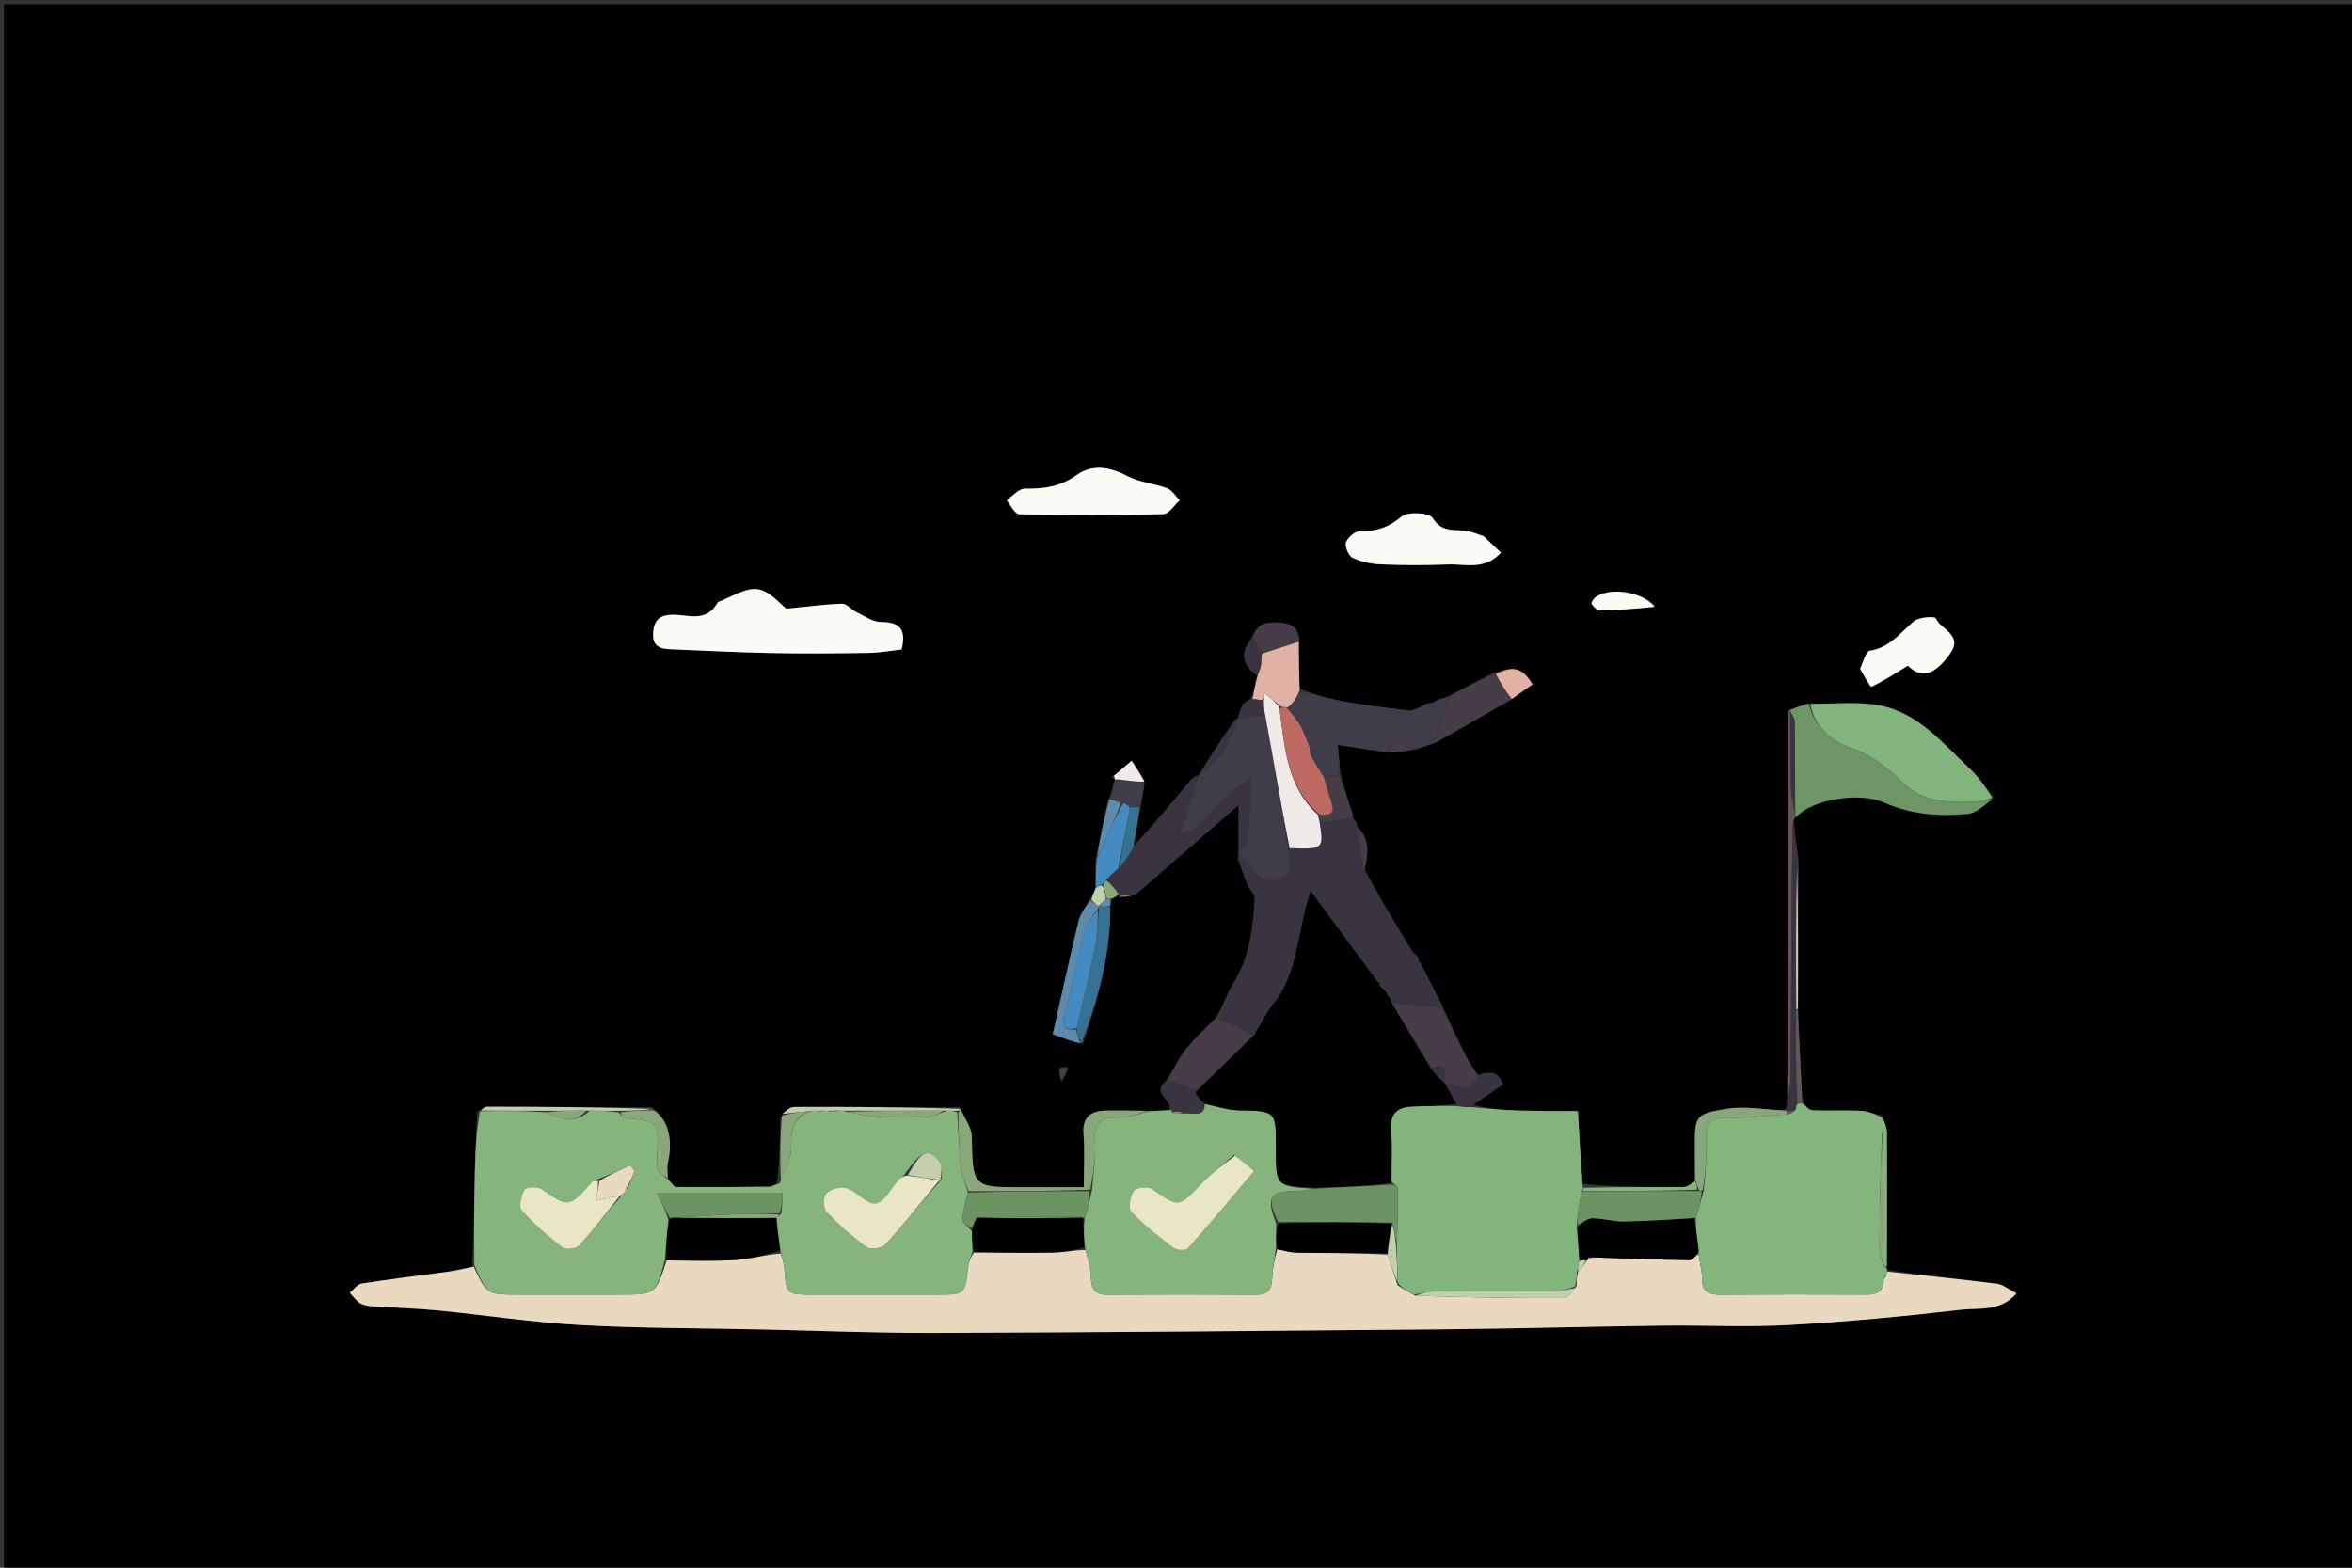 <svg version="1.1" id="Layer_1" xmlns="http://www.w3.org/2000/svg" xmlns:xlink="http://www.w3.org/1999/xlink" x="0px" y="0px"
	 width="100%" viewBox="0 0 612 408" enable-background="new 0 0 612 408" xml:space="preserve">
<rect x="0" y="0" width="612" height="408" fill="#333333" stroke="none"/>
<path fill="#000000" opacity="1" stroke="none" 
	d="
M395,409 
	C263.365,409 132.231,409 1.048,409 
	C1.048,273.065 1.048,137.131 1.048,1.098 
	C204.885,1.098 408.769,1.098 612.827,1.098 
	C612.827,137 612.827,273 612.827,409 
	C540.464,409 467.982,409 395,409 
M369.127,249.275 
	C368.74,248.818 368.353,248.36 367.391,247.519 
	C363.257,240.679 359.122,233.84 355.098,226.191 
	C355.98,222.158 356.575,218.177 353.014,215.003 
	C353.014,215.003 353.087,214.969 353.103,214.328 
	C352.76,213.868 352.417,213.407 352.051,212.92 
	C352.051,212.92 352.086,212.916 352.065,212.155 
	C350.951,208.771 349.837,205.386 348.818,201.199 
	C348.595,198.986 348.372,196.774 348.079,193.854 
	C352.84,194.567 356.925,195.178 361.74,195.914 
	C363.871,195.68 366.002,195.446 368.785,195.008 
	C370.239,194.47 371.694,193.932 373.853,193.136 
	C380.26,189.475 386.666,185.814 393.649,181.73 
	C395.501,180.422 397.353,179.114 398.759,178.121 
	C395.6,172.533 392.329,174.015 388.408,175.151 
	C384.622,177.159 380.836,179.167 376.506,181.291 
	C376.004,181.529 375.503,181.767 374.373,181.966 
	C373.869,182.294 373.365,182.621 372.419,182.991 
	C372.419,182.991 371.98,183.061 371.353,183.005 
	C370.844,183.315 370.336,183.625 369.085,184.203 
	C368.313,184.469 367.504,185.038 366.774,184.951 
	C361.425,184.308 356.067,183.673 350.76,182.756 
	C346.588,182.036 342.486,180.917 338.029,179.195 
	C337.998,175.136 337.966,171.077 338.106,166.251 
	C337.569,162.302 334.781,162.072 331.583,162.005 
	C328.536,161.942 326.759,163.085 325.434,166.358 
	C322.881,169.842 322.875,172.835 327.014,175.825 
	C326.644,177.875 326.274,179.924 325.332,181.927 
	C324.874,182.222 324.417,182.516 323.534,183.086 
	C323.386,183.377 323.238,183.667 322.802,184.553 
	C322.529,185.365 322.256,186.177 321.999,187.001 
	C321.999,187.001 321.989,186.985 321.326,187.241 
	C318.249,191.832 315.171,196.424 312.034,201.476 
	C312.034,201.476 311.97,201.935 311.225,201.925 
	C310.759,202.286 310.21,202.576 309.84,203.017 
	C304.836,208.996 299.857,214.995 294.889,220.157 
	C295.536,216.808 296.183,213.458 296.983,209.312 
	C297.262,207.484 297.541,205.655 297.79,203.075 
	C296.681,201.373 295.573,199.672 294.464,197.971 
	C292.911,199.298 291.358,200.625 289.287,202.136 
	C289.56,202.393 289.832,202.649 290.089,202.937 
	C290.089,202.937 290.088,202.901 289.747,203.576 
	C289.492,205.014 289.237,206.452 288.285,208.252 
	C287.253,213.162 286.221,218.072 285.041,223.739 
	C285.079,226.149 285.116,228.56 284.906,231.582 
	C284.577,232.353 284.247,233.124 283.318,234.3 
	C282.393,236.135 281.077,237.877 280.608,239.822 
	C278.284,249.453 276.184,259.137 273.927,269.148 
	C276.607,270.17 278.83,271.017 281.774,271.679 
	C285.662,260.076 289.063,248.378 288.964,235.339 
	C289,234.919 289.035,234.498 289.578,233.839 
	C290.045,233.578 290.512,233.317 291.003,233.004 
	C291.003,233.004 290.947,233.016 291.243,233.656 
	C292.489,233.447 293.734,233.237 295.606,232.78 
	C304.314,225.178 313.023,217.576 322.275,209.499 
	C322.275,213.629 322.275,217.324 322.199,221.675 
	C322.257,222.11 322.316,222.544 322.023,223.537 
	C322.896,225.806 323.713,228.098 324.665,230.334 
	C325.195,231.579 326.572,232.765 326.503,233.915 
	C326.043,241.629 325.154,249.237 320.856,256.057 
	C319.155,258.757 318.236,261.95 316.221,264.917 
	C313.553,267.748 310.679,270.418 308.286,273.465 
	C306.516,275.72 305.372,278.467 303.34,281.308 
	C299.445,284.758 305.109,285.99 304.237,288.938 
	C302.495,289.022 300.754,289.105 298.091,289.041 
	C294.76,289.033 291.428,288.999 288.098,289.022 
	C284.044,289.05 281.569,290.418 281.936,295.184 
	C282.277,299.61 282.009,304.084 282.009,308.966 
	C276.527,308.966 271.546,308.948 266.565,308.969 
	C253.014,309.026 253.145,309.029 252.853,295.703 
	C252.803,293.433 251.088,291.199 249.676,288.199 
	C235.324,288.135 220.972,288.026 206.621,288.091 
	C205.469,288.097 204.322,289.3 203.01,290.877 
	C202.957,296.567 202.903,302.257 202.096,308.034 
	C201.516,308.312 200.94,308.824 200.358,308.831 
	C192.244,308.924 184.13,308.999 176.017,308.904 
	C175.294,308.895 174.584,307.674 173.733,306.249 
	C173.737,305.07 173.531,303.844 173.781,302.719 
	C175.164,296.507 173.837,291.347 169.687,288.204 
	C155.394,288.131 141.101,288.044 126.809,288.027 
	C126.118,288.027 125.427,288.64 124.105,289.314 
	C123.917,294.516 123.67,299.716 123.556,304.919 
	C123.381,312.956 123.298,320.994 122.817,329.784 
	C120.631,330.195 118.458,330.695 116.258,331.001 
	C108.862,332.028 101.443,332.901 94.068,334.061 
	C92.946,334.238 92.014,335.622 90.995,336.448 
	C91.947,337.418 92.752,338.657 93.894,339.281 
	C94.968,339.868 96.389,339.919 97.671,340.008 
	C103.083,340.383 108.516,340.516 113.911,341.045 
	C126.273,342.258 138.59,344.152 150.976,344.845 
	C166.364,345.707 181.805,345.639 197.222,345.971 
	C212.627,346.301 228.032,346.95 243.435,346.897 
	C287.345,346.747 331.255,346.37 375.164,345.962 
	C394.249,345.785 413.331,345.249 432.416,345.001 
	C443.41,344.859 454.434,345.456 465.396,344.843 
	C480.412,344.004 495.411,342.588 510.353,340.863 
	C514.963,340.331 520.451,341.48 524.715,336.605 
	C522.658,335.563 521.186,334.292 519.58,334.091 
	C510.072,332.899 500.533,331.955 491.016,330.453 
	C491.016,330.453 490.898,329.992 491.03,329.064 
	C491.032,317.651 491.066,306.237 490.993,294.825 
	C490.985,293.491 490.39,292.162 489.683,290.259 
	C487.776,289.844 485.88,289.152 483.958,289.07 
	C479.833,288.893 475.689,289.145 471.565,288.949 
	C470.645,288.905 469.779,287.737 468.958,286.14 
	C468.556,278.357 468.155,270.575 467.878,261.892 
	C467.882,249.656 467.887,237.42 468.05,224.263 
	C467.57,220.882 467.09,217.501 466.791,213.369 
	C466.878,213.126 466.966,212.884 467.73,212.567 
	C471.332,208.187 483.674,205.952 490.219,208.855 
	C497.248,211.973 504.606,212.529 512.014,211.813 
	C514.395,211.582 516.579,209.307 518.735,207.299 
	C516.694,204.881 514.863,202.242 512.575,200.087 
	C505.454,193.382 498.998,185.334 488.74,183.527 
	C482.999,182.516 476.952,183.246 470.23,183.044 
	C468.563,183.669 466.896,184.295 465.091,185.861 
	C465.105,219.201 465.118,252.541 465.006,286.624 
	C465.018,287.374 465.031,288.124 464.236,289.007 
	C459.214,288.806 454.058,287.789 449.2,288.589 
	C440.913,289.952 440.987,290.431 441.002,299.101 
	C441.006,301.749 441.039,304.396 440.857,307.873 
	C439.904,308.24 438.952,308.921 437.997,308.925 
	C429.352,308.966 420.707,308.888 411.667,308.108 
	C411.329,302.262 410.992,296.416 410.573,289.174 
	C405.335,289.125 399.865,289.168 394.403,288.989 
	C390.554,288.863 386.716,288.434 383.196,287.501 
	C385.847,285.733 388.497,283.966 391.043,282.268 
	C389.867,278.532 387.544,278.991 384.427,279.636 
	C383.459,278.118 382.354,276.669 381.548,275.07 
	C379.332,270.678 377.242,266.223 375.054,261.089 
	C373.44,258.049 371.826,255.01 370.067,251.368 
	C369.733,250.893 369.398,250.418 369.017,250.01 
	C369.017,250.01 369.085,249.964 369.127,249.275 
M186.552,156.958 
	C183.822,162.192 179.066,159.918 175.004,159.989 
	C171.791,160.045 170.196,161.227 169.957,164.642 
	C169.717,168.088 171.579,168.859 174.303,168.971 
	C183.199,169.336 192.093,169.797 200.993,169.972 
	C209.322,170.137 217.659,170.067 225.989,169.927 
	C228.985,169.877 231.972,169.324 234.61,169.038 
	C235.965,163.43 233.81,161.906 229.135,161.869 
	C226.994,161.852 224.832,160.255 222.744,159.242 
	C221.469,158.624 220.294,157.081 219.112,157.12 
	C214.562,157.268 210.027,157.886 204.608,158.415 
	C203.064,157.272 200.381,153.86 197.236,153.361 
	C194.092,152.863 190.486,155.279 186.552,156.958 
M261.994,130.624 
	C263.076,131.743 264.141,133.813 265.243,133.833 
	C277.723,134.062 290.211,134.1 302.689,133.81 
	C304.146,133.776 305.549,131.463 306.978,130.206 
	C305.884,129.125 304.975,127.554 303.661,127.059 
	C300.293,125.791 296.455,125.547 293.337,123.891 
	C288.737,121.448 284.111,120.775 280.063,123.679 
	C275.874,126.684 271.631,127.241 266.804,127.163 
	C265.225,127.137 263.618,128.85 261.994,130.624 
M385.857,139.317 
	C384.151,138.882 382.462,138.187 380.733,138.068 
	C377.695,137.859 374.977,138.304 372.778,134.799 
	C371.903,133.405 366.318,133.078 364.696,134.436 
	C361.363,137.227 358.214,138.348 354.021,138.19 
	C352.732,138.142 350.733,139.812 350.243,141.133 
	C349.852,142.188 350.897,144.679 351.946,145.176 
	C354.19,146.237 356.835,146.788 359.343,146.889 
	C365.145,147.122 370.97,147.142 376.772,146.908 
	C381.289,146.726 386.332,148.512 390.561,143.828 
	C389.047,142.405 387.726,141.164 385.857,139.317 
M484.018,174.424 
	C485.028,175.934 486.698,178.855 486.947,178.739 
	C489.981,177.319 492.808,175.453 496.433,173.25 
	C500.416,177.226 503.906,174.891 507.279,170.315 
	C511.041,165.212 505.011,163.936 503.689,160.898 
	C503.459,160.37 499.373,160.568 498.069,161.644 
	C494.476,164.605 491.778,168.579 486.559,169.343 
	C485.527,169.494 484.857,172.116 484.018,174.424 
M430.821,157.663 
	C427.317,153.849 418.421,152.665 414.938,155.602 
	C414.5,155.972 413.971,156.968 414.132,157.179 
	C414.679,157.895 415.527,158.899 416.242,158.885 
	C420.908,158.789 425.57,158.454 430.821,157.663 
M277.86,277.663 
	C275.198,277.751 275.198,277.751 276.201,281.371 
	C276.965,280.093 277.468,279.249 277.86,277.663 
z"/>
<path fill="#EAD9C1" opacity="1" stroke="none" 
	d="
M491.004,330.928 
	C500.533,331.955 510.072,332.899 519.58,334.091 
	C521.186,334.292 522.658,335.563 524.715,336.605 
	C520.451,341.48 514.963,340.331 510.353,340.863 
	C495.411,342.588 480.412,344.004 465.396,344.843 
	C454.434,345.456 443.41,344.859 432.416,345.001 
	C413.331,345.249 394.249,345.785 375.164,345.962 
	C331.255,346.37 287.345,346.747 243.435,346.897 
	C228.032,346.95 212.627,346.301 197.222,345.971 
	C181.805,345.639 166.364,345.707 150.976,344.845 
	C138.59,344.152 126.273,342.258 113.911,341.045 
	C108.516,340.516 103.083,340.383 97.671,340.008 
	C96.389,339.919 94.968,339.868 93.894,339.281 
	C92.752,338.657 91.947,337.418 90.995,336.448 
	C92.014,335.622 92.946,334.238 94.068,334.061 
	C101.443,332.901 108.862,332.028 116.258,331.001 
	C118.458,330.695 120.631,330.195 123.26,329.656 
	C126.706,336.917 126.706,336.919 135.042,336.921 
	C143.662,336.923 152.282,336.921 160.902,336.919 
	C170.55,336.917 170.55,336.916 173.47,328.024 
	C179.711,328.035 185.501,328.275 191.253,327.911 
	C195.195,327.661 199.083,326.568 203.162,326.228 
	C203.586,327.719 203.997,328.823 204.075,329.95 
	C204.544,336.81 204.613,336.922 211.259,336.929 
	C222.194,336.941 233.128,336.931 244.062,336.921 
	C251.137,336.915 251.101,336.905 251.907,329.599 
	C252.048,328.32 252.641,327.09 253.488,325.904 
	C260.706,325.979 267.463,326.074 274.215,325.95 
	C276.88,325.901 279.535,325.364 282.448,325.319 
	C283.114,327.845 283.832,330.096 283.862,332.356 
	C283.902,335.408 284.818,336.966 288.143,336.945 
	C301.071,336.861 314,336.879 326.929,336.949 
	C329.966,336.965 330.949,335.545 331.03,332.692 
	C331.104,330.09 331.657,327.502 332.38,325.107 
	C334.319,325.546 335.875,325.973 337.436,325.994 
	C345.293,326.098 353.152,326.096 361.069,326.509 
	C361.931,329.301 362.734,331.716 363.659,334.475 
	C365.182,335.515 366.584,336.212 368.279,337.21 
	C381.361,337.654 394.151,337.867 406.94,337.81 
	C408.053,337.805 409.157,336.02 410.231,334.668 
	C410.241,333.224 410.285,332.174 410.631,331.035 
	C411.608,329.945 412.282,328.944 412.978,327.97 
	C413,327.998 412.942,327.958 413.159,327.899 
	C413.64,327.676 413.832,327.45 414.373,327.23 
	C423.094,327.541 431.393,327.84 439.695,327.938 
	C440.46,327.947 441.24,326.668 441.982,326.407 
	C442.278,328.771 442.897,330.72 442.869,332.659 
	C442.822,335.987 444.408,336.958 447.461,336.939 
	C460.228,336.861 472.996,336.864 485.763,336.919 
	C488.632,336.932 490.214,335.929 490.157,332.8 
	C490.565,332.588 490.672,332.38 490.771,331.821 
	C490.928,331.333 490.966,331.131 491.004,330.928 
z"/>
<path fill="#85B57C" opacity="1" stroke="none" 
	d="
M173.002,327.996 
	C170.55,336.916 170.55,336.917 160.902,336.919 
	C152.282,336.921 143.662,336.923 135.042,336.921 
	C126.706,336.919 126.706,336.917 123.439,329.28 
	C123.298,320.994 123.381,312.956 123.556,304.919 
	C123.67,299.716 123.917,294.516 124.904,289.19 
	C131.135,289.074 136.565,289.082 142.097,289.469 
	C145.91,291.251 149.617,292.578 153.436,289.076 
	C156.254,289.08 158.628,289.112 161.105,289.519 
	C161.569,290.213 161.884,290.722 162.296,290.819 
	C165.056,291.468 169.015,291.144 170.299,292.854 
	C171.77,294.812 170.881,298.549 170.997,301.514 
	C171.036,302.507 170.663,303.711 171.102,304.447 
	C171.72,305.485 172.918,306.177 173.868,307.016 
	C174.584,307.674 175.294,308.895 176.017,308.904 
	C184.13,308.999 192.244,308.924 200.358,308.831 
	C200.94,308.824 201.516,308.312 202.856,307.943 
	C204.41,304.809 205.847,301.766 205.845,298.724 
	C205.842,294.326 206.1,290.607 211.348,289.05 
	C212.133,289.048 212.581,289.07 213.116,289.239 
	C213.458,289.288 213.714,289.191 214.311,289.069 
	C215.109,289.059 215.566,289.073 216.172,289.293 
	C216.875,289.357 217.429,289.215 218.323,289.05 
	C219.117,289.04 219.57,289.055 220.294,289.336 
	C223.481,289.986 226.389,290.574 229.318,290.707 
	C233.39,290.891 237.485,290.874 241.555,290.651 
	C243.052,290.569 244.503,289.656 246.355,289.083 
	C247.499,289.069 248.262,289.095 249.078,289.527 
	C249.42,294.708 249.553,299.499 250.074,304.247 
	C250.291,306.219 251.336,308.1 251.846,310.377 
	C251.231,312.981 250.508,315.225 250.456,317.484 
	C250.436,318.317 251.999,319.187 252.89,320.452 
	C252.968,322.521 252.997,324.179 253.025,325.837 
	C252.641,327.09 252.048,328.32 251.907,329.599 
	C251.101,336.905 251.137,336.915 244.062,336.921 
	C233.128,336.931 222.194,336.941 211.259,336.929 
	C204.613,336.922 204.544,336.81 204.075,329.95 
	C203.997,328.823 203.586,327.719 203.142,325.808 
	C202.601,322.36 202.247,319.709 202.123,316.948 
	C202.57,316.583 202.786,316.326 203.293,315.792 
	C203.584,313.807 203.584,312.099 203.584,310.4 
	C192.861,310.4 182.635,310.4 170.867,310.4 
	C172.244,313.215 173.177,315.121 173.924,317.404 
	C173.493,321.186 173.247,324.591 173.002,327.996 
M163.035,309.507 
	C163.035,309.507 163.093,309.015 163.649,308.571 
	C164.127,307.304 164.605,306.037 165.083,304.771 
	C164.712,304.272 164.34,303.774 163.968,303.275 
	C161.307,304.495 158.647,305.715 155.291,307.023 
	C154.851,307.236 154.292,307.341 153.99,307.678 
	C147.975,314.386 148.044,314.298 140.882,309.455 
	C139.837,308.748 136.921,308.87 136.504,309.575 
	C135.617,311.075 134.892,314.014 135.711,314.943 
	C138.869,318.523 142.534,321.707 146.314,324.648 
	C147.184,325.325 149.908,325.039 150.671,324.194 
	C154.439,320.029 157.835,315.526 161.847,311.027 
	C162.167,310.667 162.486,310.307 163.035,309.507 
M244.986,306.921 
	C244.875,305.375 245.353,303.34 244.548,302.368 
	C241.47,298.652 239.886,299.332 235.116,305.975 
	C234.718,306.272 234.257,306.513 233.931,306.875 
	C231.932,309.097 230.2,312.803 227.918,313.174 
	C225.667,313.54 223.012,310.11 220.252,309.19 
	C218.748,308.689 216.171,309.438 214.999,310.573 
	C214.166,311.38 214.167,314.438 215.017,315.343 
	C218.194,318.721 221.72,321.837 225.468,324.567 
	C226.467,325.295 229.424,324.938 230.283,323.992 
	C235.184,318.587 239.724,312.853 244.986,306.921 
z"/>
<path fill="#82B57B" opacity="1" stroke="none" 
	d="
M367.986,336.908 
	C366.584,336.212 365.182,335.515 363.799,334.048 
	C363.613,330.119 363.409,326.962 363.459,323.524 
	C363.714,318.485 363.746,313.728 363.648,308.973 
	C363.641,308.628 362.682,308.303 362.118,307.506 
	C362.054,302.727 362.307,298.39 361.95,294.104 
	C361.554,289.358 363.996,288.01 368.055,287.934 
	C371.69,287.866 375.324,287.737 379.165,287.869 
	C380.538,288.116 381.706,288.128 382.873,288.14 
	C386.716,288.434 390.554,288.863 394.403,288.989 
	C399.865,289.168 405.335,289.125 410.573,289.174 
	C410.992,296.416 411.329,302.262 411.846,308.758 
	C412.016,309.594 412.007,309.781 411.625,310.057 
	C410.884,313.109 410.516,316.072 410.244,319.425 
	C410.565,322.522 410.791,325.23 410.895,328.254 
	C410.626,329.421 410.477,330.272 410.329,331.124 
	C410.285,332.174 410.241,333.224 409.818,334.822 
	C407.655,335.608 405.871,336.038 404.085,336.049 
	C393.805,336.116 383.524,336.046 373.244,336.123 
	C371.49,336.136 369.739,336.634 367.986,336.908 
z"/>
<path fill="#82B67B" opacity="1" stroke="none" 
	d="
M489.984,332.87 
	C490.214,335.929 488.632,336.932 485.763,336.919 
	C472.996,336.864 460.228,336.861 447.461,336.939 
	C444.408,336.958 442.822,335.987 442.869,332.659 
	C442.897,330.72 442.278,328.771 441.975,325.976 
	C441.615,322.434 441.231,319.742 441.238,316.965 
	C442.101,314.584 442.573,312.287 443.329,309.687 
	C443.741,305.246 444.171,301.09 443.919,296.976 
	C443.642,292.439 445.152,290.731 449.85,290.885 
	C454.884,291.05 459.948,290.327 465.298,289.969 
	C466.094,289.683 466.591,289.42 467.198,288.877 
	C467.352,288.2 467.395,287.803 467.669,287.308 
	C468.229,287.169 468.558,287.128 468.888,287.087 
	C469.779,287.737 470.645,288.905 471.565,288.949 
	C475.689,289.145 479.833,288.893 483.958,289.07 
	C485.88,289.152 487.776,289.844 489.855,290.96 
	C490.015,292.772 490.004,293.881 489.702,295.292 
	C489.274,305.335 489.095,315.078 489.045,324.821 
	C489.038,326.211 489.649,327.605 490.076,329.206 
	C490.358,329.683 490.598,329.875 490.898,329.992 
	C490.898,329.992 491.016,330.453 491.01,330.69 
	C490.966,331.131 490.928,331.333 490.633,331.917 
	C490.206,332.462 490.076,332.653 489.984,332.87 
z"/>
<path fill="#85B57C" opacity="1" stroke="none" 
	d="
M331.999,324.908 
	C331.657,327.502 331.104,330.09 331.03,332.692 
	C330.949,335.545 329.966,336.965 326.929,336.949 
	C314,336.879 301.071,336.861 288.143,336.945 
	C284.818,336.966 283.902,335.408 283.862,332.356 
	C283.832,330.096 283.114,327.845 282.38,324.942 
	C281.992,321.893 281.926,319.492 282.248,316.986 
	C283.085,314.592 283.532,312.303 284.151,309.631 
	C284.548,305.122 285.138,300.975 284.904,296.875 
	C284.635,292.18 286.409,290.695 290.97,290.87 
	C293.626,290.972 296.33,289.792 299.013,289.188 
	C300.754,289.105 302.495,289.022 304.56,288.918 
	C304.883,288.898 304.925,289.263 305.016,289.569 
	C306.1,289.843 307.093,289.811 308.482,289.791 
	C310.734,289.609 313.455,290.8 313.495,287.281 
	C316.639,287.957 319.423,288.894 322.225,288.95 
	C332.017,289.144 332.019,289.028 332.007,298.771 
	C331.995,308.691 331.995,308.691 341.668,309.386 
	C339.903,309.786 338.427,309.985 336.951,309.992 
	C330.407,310.023 329.43,311.626 332.062,318.467 
	C332.006,320.899 332.002,322.903 331.999,324.908 
M321.038,300.618 
	C318.196,303.1 315.138,305.378 312.555,308.105 
	C306.658,314.333 306.832,314.306 299.736,309.41 
	C298.684,308.683 295.618,309.057 294.982,309.968 
	C294.027,311.337 293.503,314.476 294.359,315.38 
	C297.649,318.851 301.476,321.845 305.308,324.745 
	C306.171,325.399 308.523,325.544 309.072,324.928 
	C314.88,318.41 320.462,311.69 326.348,304.74 
	C324.443,303.188 323.053,302.056 321.038,300.618 
z"/>
<path fill="#3A3442" opacity="1" stroke="none" 
	d="
M316.961,264.918 
	C318.236,261.95 319.155,258.757 320.856,256.057 
	C325.154,249.237 326.043,241.629 326.503,233.915 
	C326.572,232.765 325.195,231.579 324.665,230.334 
	C323.713,228.098 322.896,225.806 322.507,223.322 
	C323.518,223.494 324.246,223.766 324.537,224.284 
	C326.433,227.667 329.198,229.824 333.08,228.71 
	C337.788,227.358 334.659,223.431 335.564,220.75 
	C344.429,221.016 344.429,221.016 343.949,214.094 
	C346.951,213.673 349.518,213.294 352.086,212.916 
	C352.086,212.916 352.051,212.92 352.05,213.244 
	C352.395,214.035 352.741,214.502 353.087,214.969 
	C353.087,214.969 353.014,215.003 353.016,215.428 
	C353.674,219.569 354.331,223.285 354.988,227 
	C359.122,233.84 363.257,240.679 367.689,248.031 
	C368.353,249.016 368.719,249.49 369.085,249.964 
	C369.085,249.964 369.017,250.01 369.044,250.297 
	C369.451,251.046 369.831,251.508 370.212,251.97 
	C371.826,255.01 373.44,258.049 374.858,261.741 
	C370.451,261.931 366.239,261.467 361.996,260.808 
	C361.964,260.613 361.937,260.218 361.942,259.879 
	C361.569,259.034 361.19,258.529 360.628,257.957 
	C360.215,257.751 360.037,257.563 359.866,257.043 
	C359.538,256.528 359.255,256.298 358.957,256.055 
	C358.944,256.043 358.923,256.013 358.931,255.682 
	C358.502,254.924 358.066,254.497 357.355,253.886 
	C351.944,246.716 346.808,239.728 341.024,231.859 
	C337.461,242.734 337.859,253.083 331.398,261.214 
	C329.474,263.636 328.044,266.451 325.982,269.04 
	C322.704,267.635 319.832,266.276 316.961,264.918 
z"/>
<path fill="#FCFAF4" opacity="1" stroke="none" 
	d="
M186.817,156.688 
	C190.486,155.279 194.092,152.863 197.236,153.361 
	C200.381,153.86 203.064,157.272 204.608,158.415 
	C210.027,157.886 214.562,157.268 219.112,157.12 
	C220.294,157.081 221.469,158.624 222.744,159.242 
	C224.832,160.255 226.994,161.852 229.135,161.869 
	C233.81,161.906 235.965,163.43 234.61,169.038 
	C231.972,169.324 228.985,169.877 225.989,169.927 
	C217.659,170.067 209.322,170.137 200.993,169.972 
	C192.093,169.797 183.199,169.336 174.303,168.971 
	C171.579,168.859 169.717,168.088 169.957,164.642 
	C170.196,161.227 171.791,160.045 175.004,159.989 
	C179.066,159.918 183.822,162.192 186.817,156.688 
z"/>
<path fill="#82B57B" opacity="1" stroke="none" 
	d="
M471.042,183.191 
	C476.952,183.246 482.999,182.516 488.74,183.527 
	C498.998,185.334 505.454,193.382 512.575,200.087 
	C514.863,202.242 516.694,204.881 518.381,207.645 
	C516.9,208.198 515.78,208.524 514.644,208.592 
	C507.649,209.008 500.39,208.937 495.204,203.761 
	C491.118,199.683 486.973,196.483 481.507,194.595 
	C476.149,192.746 472.212,189.117 471.042,183.191 
z"/>
<path fill="#413C4A" opacity="1" stroke="none" 
	d="
M335.139,220.672 
	C334.659,223.431 337.788,227.358 333.08,228.71 
	C329.198,229.824 326.433,227.667 324.537,224.284 
	C324.246,223.766 323.518,223.494 322.683,223.043 
	C322.316,222.544 322.257,222.11 322.567,221.285 
	C323.531,220.36 324.606,219.861 324.649,219.285 
	C325.072,213.626 325.324,207.953 325.634,202.093 
	C323.399,203.883 320.867,205.689 318.602,207.783 
	C316.203,210.001 314.157,212.602 311.756,214.818 
	C310.683,215.809 309.119,216.269 307.045,217.352 
	C309.014,211.189 310.492,206.562 311.97,201.935 
	C311.97,201.935 312.034,201.476 312.436,201.234 
	C318.116,197.779 320.294,192.54 321.989,186.985 
	C321.989,186.985 321.999,187.001 322.331,186.97 
	C324.755,186.625 326.849,186.312 329.243,186.262 
	C331.409,197.908 333.274,209.29 335.139,220.672 
z"/>
<path fill="#6D9566" opacity="1" stroke="none" 
	d="
M470.636,183.117 
	C472.212,189.117 476.149,192.746 481.507,194.595 
	C486.973,196.483 491.118,199.683 495.204,203.761 
	C500.39,208.937 507.649,209.008 514.644,208.592 
	C515.78,208.524 516.9,208.198 518.441,207.98 
	C516.579,209.307 514.395,211.582 512.014,211.813 
	C504.606,212.529 497.248,211.973 490.219,208.855 
	C483.674,205.952 471.332,208.187 467.43,212.505 
	C467.13,212.444 467.101,212.233 467.11,211.741 
	C467.083,203.426 467.088,195.602 466.962,187.781 
	C466.946,186.822 466.232,185.874 465.689,184.916 
	C465.536,184.911 465.229,184.92 465.229,184.92 
	C466.896,184.295 468.563,183.669 470.636,183.117 
z"/>
<path fill="#413C4A" opacity="1" stroke="none" 
	d="
M371.98,183.061 
	C371.98,183.061 372.419,182.991 372.955,182.968 
	C373.994,182.632 374.498,182.318 375.001,182.005 
	C375.503,181.767 376.004,181.529 376.906,181.519 
	C376.714,183.313 376.092,184.869 375.532,186.448 
	C374.715,188.755 373.941,191.078 373.149,193.394 
	C371.694,193.932 370.239,194.47 368.237,194.814 
	C365.42,194.768 362.43,190.798 361.01,195.789 
	C356.925,195.178 352.84,194.567 348.079,193.854 
	C348.372,196.774 348.595,198.986 348.356,201.602 
	C346.78,202.07 345.665,202.135 344.4,202.076 
	C344.049,201.769 343.923,201.542 343.909,200.882 
	C342.941,198.992 341.936,197.494 340.855,195.751 
	C340.788,195.168 340.798,194.829 340.861,194.051 
	C340.238,192.088 339.562,190.565 338.632,188.856 
	C337.295,187.188 336.212,185.706 335.504,184.155 
	C336.704,182.715 337.529,181.345 338.353,179.975 
	C342.486,180.917 346.588,182.036 350.76,182.756 
	C356.067,183.673 361.425,184.308 366.774,184.951 
	C367.504,185.038 368.313,184.469 369.768,184.074 
	C370.961,183.65 371.471,183.355 371.98,183.061 
z"/>
<path fill="#FCFAF4" opacity="1" stroke="none" 
	d="
M262.009,130.196 
	C263.618,128.85 265.225,127.137 266.804,127.163 
	C271.631,127.241 275.874,126.684 280.063,123.679 
	C284.111,120.775 288.737,121.448 293.337,123.891 
	C296.455,125.547 300.293,125.791 303.661,127.059 
	C304.975,127.554 305.884,129.125 306.978,130.206 
	C305.549,131.463 304.146,133.776 302.689,133.81 
	C290.211,134.1 277.723,134.062 265.243,133.833 
	C264.141,133.813 263.076,131.743 262.009,130.196 
z"/>
<path fill="#FCFAF4" opacity="1" stroke="none" 
	d="
M386.131,139.62 
	C387.726,141.164 389.047,142.405 390.561,143.828 
	C386.332,148.512 381.289,146.726 376.772,146.908 
	C370.97,147.142 365.145,147.122 359.343,146.889 
	C356.835,146.788 354.19,146.237 351.946,145.176 
	C350.897,144.679 349.852,142.188 350.243,141.133 
	C350.733,139.812 352.732,138.142 354.021,138.19 
	C358.214,138.348 361.363,137.227 364.696,134.436 
	C366.318,133.078 371.903,133.405 372.778,134.799 
	C374.977,138.304 377.695,137.859 380.733,138.068 
	C382.462,138.187 384.151,138.882 386.131,139.62 
z"/>
<path fill="#3A3442" opacity="1" stroke="none" 
	d="
M311.598,201.93 
	C310.492,206.562 309.014,211.189 307.045,217.352 
	C309.119,216.269 310.683,215.809 311.756,214.818 
	C314.157,212.602 316.203,210.001 318.602,207.783 
	C320.867,205.689 323.399,203.883 325.634,202.093 
	C325.324,207.953 325.072,213.626 324.649,219.285 
	C324.606,219.861 323.531,220.36 322.605,220.956 
	C322.275,217.324 322.275,213.629 322.275,209.499 
	C313.023,217.576 304.314,225.178 294.889,232.931 
	C293.097,233.06 292.022,233.038 290.947,233.016 
	C290.947,233.016 291.003,233.004 291.058,232.688 
	C290.12,231.256 289.127,230.142 288.185,228.721 
	C289.146,227.594 290.055,226.774 291.276,225.844 
	C292.683,224.152 293.777,222.57 294.872,220.989 
	C299.857,214.995 304.836,208.996 309.84,203.017 
	C310.21,202.576 310.759,202.286 311.598,201.93 
z"/>
<path fill="#FCFAF4" opacity="1" stroke="none" 
	d="
M484.019,174.012 
	C484.857,172.116 485.527,169.494 486.559,169.343 
	C491.778,168.579 494.476,164.605 498.069,161.644 
	C499.373,160.568 503.459,160.37 503.689,160.898 
	C505.011,163.936 511.041,165.212 507.279,170.315 
	C503.906,174.891 500.416,177.226 496.433,173.25 
	C492.808,175.453 489.981,177.319 486.947,178.739 
	C486.698,178.855 485.028,175.934 484.019,174.012 
z"/>
<path fill="#473D49" opacity="1" stroke="none" 
	d="
M362.028,261.003 
	C366.239,261.467 370.451,261.931 374.883,262.093 
	C377.242,266.223 379.332,270.678 381.548,275.07 
	C382.354,276.669 383.459,278.118 384.593,280.042 
	C383.844,281.296 382.928,282.144 382.006,282.996 
	C382,283 381.992,283.011 381.604,283.002 
	C379.473,282.666 377.73,282.339 375.992,282.007 
	C375.999,282.002 375.987,282.011 375.995,281.617 
	C375.896,279.1 376.664,275.989 372.424,278.002 
	C368.802,272.165 365.415,266.584 362.028,261.003 
z"/>
<path fill="#473D49" opacity="1" stroke="none" 
	d="
M316.591,264.917 
	C319.832,266.276 322.704,267.635 325.898,269.401 
	C321.149,274.548 316.077,279.287 310.97,283.736 
	C308.606,282.629 306.278,281.812 303.95,280.994 
	C305.372,278.467 306.516,275.72 308.286,273.465 
	C310.679,270.418 313.553,267.748 316.591,264.917 
z"/>
<path fill="#88A77A" opacity="1" stroke="none" 
	d="
M298.552,289.115 
	C296.33,289.792 293.626,290.972 290.97,290.87 
	C286.409,290.695 284.635,292.18 284.904,296.875 
	C285.138,300.975 284.548,305.122 283.685,309.624 
	C272.7,310.007 262.352,310.015 252.005,310.023 
	C251.336,308.1 250.291,306.219 250.074,304.247 
	C249.553,299.499 249.42,294.708 249.355,289.468 
	C249.766,288.984 249.954,288.966 250.142,288.949 
	C251.088,291.199 252.803,293.433 252.853,295.703 
	C253.145,309.029 253.014,309.026 266.565,308.969 
	C271.546,308.948 276.527,308.966 282.009,308.966 
	C282.009,304.084 282.277,299.61 281.936,295.184 
	C281.569,290.418 284.044,289.05 288.098,289.022 
	C291.428,288.999 294.76,289.033 298.552,289.115 
z"/>
<path fill="#473D49" opacity="1" stroke="none" 
	d="
M373.501,193.265 
	C373.941,191.078 374.715,188.755 375.532,186.448 
	C376.092,184.869 376.714,183.313 377.178,181.46 
	C380.836,179.167 384.622,177.159 388.858,175.447 
	C390.563,177.88 391.818,180.017 393.073,182.154 
	C386.666,185.814 380.26,189.475 373.501,193.265 
M375.581,190.515 
	C375.581,190.515 375.477,190.575 375.581,190.515 
z"/>
<path fill="#E1B1A5" opacity="1" stroke="none" 
	d="
M338.191,179.585 
	C337.529,181.345 336.704,182.715 335.162,184.073 
	C333.976,184.051 333.507,184.042 333.001,183.692 
	C331.633,182.38 330.3,181.409 328.967,180.437 
	C328.926,181.043 328.884,181.648 328.48,182.169 
	C327.38,182.047 326.642,182.01 325.904,181.974 
	C326.274,179.924 326.644,177.875 327.384,175.414 
	C327.896,174.214 328.105,173.43 328.162,172.635 
	C328.218,171.842 328.12,171.039 328.442,170.089 
	C331.841,168.965 334.888,167.992 337.934,167.019 
	C337.966,171.077 337.998,175.136 338.191,179.585 
z"/>
<path fill="#367093" opacity="1" stroke="none" 
	d="
M288.86,235.964 
	C289.063,248.378 285.662,260.076 281.381,271.435 
	C280.651,270.127 280.315,269.063 280.142,267.644 
	C281.857,260.288 283.505,253.304 284.919,246.274 
	C285.534,243.221 285.67,240.072 285.974,236.675 
	C285.882,236.19 285.838,235.997 285.822,235.814 
	C285.85,235.823 285.905,235.836 286.272,235.895 
	C287.379,235.958 288.12,235.961 288.86,235.964 
z"/>
<path fill="#88A77A" opacity="1" stroke="none" 
	d="
M464.999,289.991 
	C459.948,290.327 454.884,291.05 449.85,290.885 
	C445.152,290.731 443.642,292.439 443.919,296.976 
	C444.171,301.09 443.741,305.246 443.063,309.679 
	C442.338,309.964 442.161,309.954 441.988,309.617 
	C441.68,308.542 441.37,307.792 441.059,307.043 
	C441.039,304.396 441.006,301.749 441.002,299.101 
	C440.987,290.431 440.913,289.952 449.2,288.589 
	C454.058,287.789 459.214,288.806 464.529,289.003 
	C464.822,289 464.891,289.245 464.929,289.43 
	C464.966,289.615 464.999,289.991 464.999,289.991 
z"/>
<path fill="#635755" opacity="1" stroke="none" 
	d="
M467.101,212.233 
	C467.101,212.233 467.13,212.444 467.092,212.543 
	C466.966,212.884 466.878,213.126 466.49,214.072 
	C466.107,236.722 466.043,258.669 465.908,280.615 
	C465.897,282.372 465.401,284.126 465.131,285.881 
	C465.118,252.541 465.105,219.201 465.16,185.39 
	C465.229,184.92 465.536,184.911 465.735,185.39 
	C465.944,192.302 465.856,198.736 466.017,205.165 
	C466.076,207.528 466.722,209.877 467.101,212.233 
z"/>
<path fill="#5E8BAB" opacity="1" stroke="none" 
	d="
M279.979,267.999 
	C280.315,269.063 280.651,270.127 281.02,271.528 
	C278.83,271.017 276.607,270.17 273.927,269.148 
	C276.184,259.137 278.284,249.453 280.608,239.822 
	C281.077,237.877 282.393,236.135 283.686,234.399 
	C284.634,234.933 285.214,235.369 285.794,235.805 
	C285.838,235.997 285.882,236.19 285.602,236.73 
	C284.317,238.483 282.872,239.764 282.474,241.313 
	C280.485,249.064 278.883,256.914 276.904,264.668 
	C276.101,267.81 277.731,268.023 279.979,267.999 
z"/>
<path fill="#448BC2" opacity="1" stroke="none" 
	d="
M290.964,225.954 
	C290.055,226.774 289.146,227.594 287.942,228.822 
	C287.447,229.507 287.245,229.784 286.79,230.135 
	C286.076,230.463 285.615,230.717 285.154,230.971 
	C285.116,228.56 285.079,226.149 285.46,223.282 
	C286.601,221.089 287.29,219.338 288.052,217.62 
	C289.33,214.742 290.655,211.884 292.267,209.019 
	C293.09,209.3 293.608,209.579 294.039,210.255 
	C292.957,215.753 291.961,220.853 290.964,225.954 
z"/>
<path fill="#3A3442" opacity="1" stroke="none" 
	d="
M465.068,286.253 
	C465.401,284.126 465.897,282.372 465.908,280.615 
	C466.043,258.669 466.107,236.722 466.4,214.448 
	C467.09,217.501 467.57,220.882 467.682,225.005 
	C467.299,238.053 467.284,250.358 467.196,263.148 
	C467.228,271.557 467.333,279.481 467.439,287.406 
	C467.395,287.803 467.352,288.2 466.83,288.832 
	C465.865,289.126 465.378,289.186 464.891,289.245 
	C464.891,289.245 464.822,289 464.932,288.937 
	C465.031,288.124 465.018,287.374 465.068,286.253 
z"/>
<path fill="#FCFAF4" opacity="1" stroke="none" 
	d="
M430.527,157.931 
	C425.57,158.454 420.908,158.789 416.242,158.885 
	C415.527,158.899 414.679,157.895 414.132,157.179 
	C413.971,156.968 414.5,155.972 414.938,155.602 
	C418.421,152.665 427.317,153.849 430.527,157.931 
z"/>
<path fill="#3A3442" opacity="1" stroke="none" 
	d="
M382.012,282.991 
	C382.928,282.144 383.844,281.296 384.917,280.167 
	C387.544,278.991 389.867,278.532 391.043,282.268 
	C388.497,283.966 385.847,285.733 383.035,287.821 
	C381.706,288.128 380.538,288.116 379.109,287.533 
	C377.893,285.313 376.94,283.663 375.986,282.013 
	C377.73,282.339 379.473,282.666 381.662,283.128 
	C382.186,283.311 382.266,283.357 382.345,283.403 
	C382.234,283.266 382.123,283.129 382.012,282.991 
z"/>
<path fill="#473D49" opacity="1" stroke="none" 
	d="
M338.02,166.635 
	C334.888,167.992 331.841,168.965 328.418,169.727 
	C327.407,168.359 326.773,167.202 326.14,166.045 
	C326.759,163.085 328.536,161.942 331.583,162.005 
	C334.781,162.072 337.569,162.302 338.02,166.635 
z"/>
<path fill="#3A3442" opacity="1" stroke="none" 
	d="
M303.645,281.151 
	C306.278,281.812 308.606,282.629 310.984,284.073 
	C311.737,285.512 312.44,286.325 313.143,287.138 
	C313.455,290.8 310.734,289.609 308.225,289.553 
	C306.689,289.29 305.807,289.276 304.925,289.263 
	C304.925,289.263 304.883,288.898 304.952,288.727 
	C305.109,285.99 299.445,284.758 303.645,281.151 
z"/>
<path fill="#88A77A" opacity="1" stroke="none" 
	d="
M173.8,306.633 
	C172.918,306.177 171.72,305.485 171.102,304.447 
	C170.663,303.711 171.036,302.507 170.997,301.514 
	C170.881,298.549 171.77,294.812 170.299,292.854 
	C169.015,291.144 165.056,291.468 162.296,290.819 
	C161.884,290.722 161.569,290.213 161.558,289.471 
	C164.643,289.026 167.38,289.003 170.117,288.98 
	C173.837,291.347 175.164,296.507 173.781,302.719 
	C173.531,303.844 173.737,305.07 173.8,306.633 
z"/>
<path fill="#88A77A" opacity="1" stroke="none" 
	d="
M211.012,289.075 
	C206.1,290.607 205.842,294.326 205.845,298.724 
	C205.847,301.766 204.41,304.809 203.233,307.899 
	C202.903,302.257 202.957,296.567 203.476,290.369 
	C206.299,289.599 208.656,289.337 211.012,289.075 
z"/>
<path fill="#473D49" opacity="1" stroke="none" 
	d="
M344.549,202.2 
	C345.665,202.135 346.78,202.07 348.309,202.003 
	C349.837,205.386 350.951,208.771 352.076,212.535 
	C349.518,213.294 346.951,213.673 343.789,213.873 
	C343.123,213.156 343.051,212.618 343.374,212.023 
	C345.801,212.114 347.415,211.938 346.508,209.143 
	C345.766,206.857 345.196,204.516 344.549,202.2 
z"/>
<path fill="#413C4A" opacity="1" stroke="none" 
	d="
M294.125,209.857 
	C293.608,209.579 293.09,209.3 291.941,208.946 
	C290.534,208.544 289.758,208.217 288.982,207.889 
	C289.237,206.452 289.492,205.014 290.305,203.149 
	C293.181,203.09 295.501,203.458 297.82,203.826 
	C297.541,205.655 297.262,207.484 296.568,209.681 
	C295.477,209.986 294.801,209.922 294.125,209.857 
z"/>
<path fill="#C3CFAC" opacity="1" stroke="none" 
	d="
M211.348,289.05 
	C208.656,289.337 206.299,289.599 203.557,289.904 
	C204.322,289.3 205.469,288.097 206.621,288.091 
	C220.972,288.026 235.324,288.135 249.909,288.574 
	C249.954,288.966 249.766,288.984 249.301,289.06 
	C248.262,289.095 247.499,289.069 245.891,289.043 
	C236.706,289.051 228.365,289.06 220.024,289.07 
	C219.57,289.055 219.117,289.04 217.996,289.022 
	C216.894,289.042 216.458,289.065 216.022,289.087 
	C215.566,289.073 215.109,289.059 214.077,289.048 
	C213.5,289.051 213.03,289.093 213.03,289.093 
	C212.581,289.07 212.133,289.048 211.348,289.05 
z"/>
<path fill="#E1B1A5" opacity="1" stroke="none" 
	d="
M393.361,181.942 
	C391.818,180.017 390.563,177.88 389.217,175.417 
	C392.329,174.015 395.6,172.533 398.759,178.121 
	C397.353,179.114 395.501,180.422 393.361,181.942 
z"/>
<path fill="#367093" opacity="1" stroke="none" 
	d="
M294.039,210.255 
	C294.801,209.922 295.477,209.986 296.492,210.08 
	C296.183,213.458 295.536,216.808 294.88,220.573 
	C293.777,222.57 292.683,224.152 291.276,225.844 
	C291.961,220.853 292.957,215.753 294.039,210.255 
z"/>
<path fill="#C3CFAC" opacity="1" stroke="none" 
	d="
M169.902,288.592 
	C167.38,289.003 164.643,289.026 161.454,289.097 
	C158.628,289.112 156.254,289.08 152.98,289.035 
	C148.719,289.045 145.357,289.068 141.996,289.09 
	C136.565,289.082 131.135,289.074 125.22,289.017 
	C125.427,288.64 126.118,288.027 126.809,288.027 
	C141.101,288.044 155.394,288.131 169.902,288.592 
z"/>
<path fill="#635755" opacity="1" stroke="none" 
	d="
M467.669,287.308 
	C467.333,279.481 467.228,271.557 467.324,263.155 
	C467.525,262.678 467.754,262.793 467.754,262.793 
	C468.155,270.575 468.556,278.357 468.923,286.613 
	C468.558,287.128 468.229,287.169 467.669,287.308 
z"/>
<path fill="#85B57C" opacity="1" stroke="none" 
	d="
M490.964,329.528 
	C490.598,329.875 490.358,329.683 490.085,328.738 
	C489.992,317.037 489.992,306.014 489.993,294.991 
	C490.004,293.881 490.015,292.772 490.046,291.246 
	C490.39,292.162 490.985,293.491 490.993,294.825 
	C491.066,306.237 491.032,317.651 490.964,329.528 
z"/>
<path fill="#3A3442" opacity="1" stroke="none" 
	d="
M321.658,187.113 
	C320.294,192.54 318.116,197.779 312.465,201.004 
	C315.171,196.424 318.249,191.832 321.658,187.113 
z"/>
<path fill="#C3CFAC" opacity="1" stroke="none" 
	d="
M467.816,262.343 
	C467.754,262.793 467.525,262.678 467.397,262.671 
	C467.284,250.358 467.299,238.053 467.602,225.466 
	C467.887,237.42 467.882,249.656 467.816,262.343 
z"/>
<path fill="#EFE9E8" opacity="1" stroke="none" 
	d="
M297.805,203.45 
	C295.501,203.458 293.181,203.09 290.475,202.812 
	C290.088,202.901 290.089,202.937 290.072,202.667 
	C289.972,202.249 289.889,202.1 289.805,201.952 
	C291.358,200.625 292.911,199.298 294.464,197.971 
	C295.573,199.672 296.681,201.373 297.805,203.45 
z"/>
<path fill="#5E8BAB" opacity="1" stroke="none" 
	d="
M288.633,208.071 
	C289.758,208.217 290.534,208.544 291.635,208.945 
	C290.655,211.884 289.33,214.742 288.052,217.62 
	C287.29,219.338 286.601,221.089 285.534,222.903 
	C286.221,218.072 287.253,213.162 288.633,208.071 
z"/>
<path fill="#3A3442" opacity="1" stroke="none" 
	d="
M325.787,166.201 
	C326.773,167.202 327.407,168.359 328.065,169.878 
	C328.12,171.039 328.218,171.842 328.162,172.635 
	C328.105,173.43 327.896,174.214 327.43,175.006 
	C322.875,172.835 322.881,169.842 325.787,166.201 
z"/>
<path fill="#85B57C" opacity="1" stroke="none" 
	d="
M440.958,307.458 
	C441.37,307.792 441.68,308.542 441.521,309.637 
	C431.367,309.979 421.683,309.974 411.999,309.969 
	C412.007,309.781 412.016,309.594 412.043,309.126 
	C420.707,308.888 429.352,308.966 437.997,308.925 
	C438.952,308.921 439.904,308.24 440.958,307.458 
z"/>
<path fill="#473D49" opacity="1" stroke="none" 
	d="
M355.043,226.596 
	C354.331,223.285 353.674,219.569 353.04,215.396 
	C356.575,218.177 355.98,222.158 355.043,226.596 
z"/>
<path fill="#3A3442" opacity="1" stroke="none" 
	d="
M325.618,181.951 
	C326.642,182.01 327.38,182.047 328.502,182.542 
	C328.904,184 328.923,184.999 328.942,185.998 
	C326.849,186.312 324.755,186.625 322.322,186.964 
	C322.256,186.177 322.529,185.365 323.161,184.126 
	C323.666,183.403 323.812,183.106 323.959,182.81 
	C324.417,182.516 324.874,182.222 325.618,181.951 
z"/>
<path fill="#C3CFAC" opacity="1" stroke="none" 
	d="
M285.03,231.276 
	C285.615,230.717 286.076,230.463 286.835,230.462 
	C287.435,231.767 287.737,232.819 287.763,233.993 
	C286.96,234.688 286.432,235.262 285.905,235.836 
	C285.905,235.836 285.85,235.823 285.822,235.814 
	C285.214,235.369 284.634,234.933 283.986,234.197 
	C284.247,233.124 284.577,232.353 285.03,231.276 
z"/>
<path fill="#88A77A" opacity="1" stroke="none" 
	d="
M288.04,233.871 
	C287.737,232.819 287.435,231.767 287.089,230.388 
	C287.245,229.784 287.447,229.507 287.891,229.129 
	C289.127,230.142 290.12,231.256 291.046,232.714 
	C290.512,233.317 290.045,233.578 289.065,233.913 
	C288.382,233.948 288.211,233.91 288.04,233.871 
z"/>
<path fill="#473D49" opacity="1" stroke="none" 
	d="
M361.375,195.852 
	C362.43,190.798 365.42,194.768 367.911,194.916 
	C366.002,195.446 363.871,195.68 361.375,195.852 
z"/>
<path fill="#473D49" opacity="1" stroke="none" 
	d="
M277.916,278.034 
	C277.468,279.249 276.965,280.093 276.201,281.371 
	C275.198,277.751 275.198,277.751 277.916,278.034 
z"/>
<path fill="#5E8BAB" opacity="1" stroke="none" 
	d="
M287.763,233.993 
	C288.211,233.91 288.382,233.948 288.812,234.032 
	C289.035,234.498 289,234.919 288.912,235.652 
	C288.12,235.961 287.379,235.958 286.272,235.895 
	C286.432,235.262 286.96,234.688 287.763,233.993 
z"/>
<path fill="#88A77A" opacity="1" stroke="none" 
	d="
M291.095,233.336 
	C292.022,233.038 293.097,233.06 294.576,233.055 
	C293.734,233.237 292.489,233.447 291.095,233.336 
z"/>
<path fill="#473D49" opacity="1" stroke="none" 
	d="
M370.139,251.669 
	C369.831,251.508 369.451,251.046 369.068,250.263 
	C369.398,250.418 369.733,250.893 370.139,251.669 
z"/>
<path fill="#473D49" opacity="1" stroke="none" 
	d="
M369.106,249.62 
	C368.719,249.49 368.353,249.016 367.977,248.223 
	C368.353,248.36 368.74,248.818 369.106,249.62 
z"/>
<path fill="#473D49" opacity="1" stroke="none" 
	d="
M371.666,183.033 
	C371.471,183.355 370.961,183.65 370.14,183.94 
	C370.336,183.625 370.844,183.315 371.666,183.033 
z"/>
<path fill="#473D49" opacity="1" stroke="none" 
	d="
M353.095,214.649 
	C352.741,214.502 352.395,214.035 352.061,213.257 
	C352.417,213.407 352.76,213.868 353.095,214.649 
z"/>
<path fill="#473D49" opacity="1" stroke="none" 
	d="
M374.687,181.985 
	C374.498,182.318 373.994,182.632 373.176,182.947 
	C373.365,182.621 373.869,182.294 374.687,181.985 
z"/>
<path fill="#413C4A" opacity="1" stroke="none" 
	d="
M323.746,182.948 
	C323.812,183.106 323.666,183.403 323.305,183.829 
	C323.238,183.667 323.386,183.377 323.746,182.948 
z"/>
<path fill="#413C4A" opacity="1" stroke="none" 
	d="
M289.546,202.044 
	C289.889,202.1 289.972,202.249 290.08,202.651 
	C289.832,202.649 289.56,202.393 289.546,202.044 
z"/>
<path fill="#000000" opacity="1" stroke="none" 
	d="
M440.846,317.05 
	C441.231,319.742 441.615,322.434 442.007,325.557 
	C441.24,326.668 440.46,327.947 439.695,327.938 
	C431.393,327.84 423.094,327.541 414.116,327.191 
	C413.272,327.377 413.107,327.667 412.942,327.958 
	C412.942,327.958 413,327.998 412.655,327.999 
	C411.879,327.98 411.448,327.959 411.017,327.938 
	C410.791,325.23 410.565,322.522 410.577,319.212 
	C412.006,318.062 413.203,317.046 414.387,317.061 
	C417.142,317.097 419.897,317.943 422.642,317.898 
	C428.713,317.8 434.779,317.354 440.846,317.05 
z"/>
<path fill="#000000" opacity="1" stroke="none" 
	d="
M173.47,328.024 
	C173.247,324.591 173.493,321.186 174.166,317.388 
	C174.593,316.996 175.057,316.858 175.518,316.918 
	C184.617,317.005 193.255,317.031 201.892,317.057 
	C202.247,319.709 202.601,322.36 202.975,325.432 
	C199.083,326.568 195.195,327.661 191.253,327.911 
	C185.501,328.275 179.711,328.035 173.47,328.024 
z"/>
<path fill="#000000" opacity="1" stroke="none" 
	d="
M281.859,317.09 
	C281.926,319.492 281.992,321.893 282.127,324.672 
	C279.535,325.364 276.88,325.901 274.215,325.95 
	C267.463,326.074 260.706,325.979 253.488,325.904 
	C252.997,324.179 252.968,322.521 252.974,320.096 
	C253.362,318.501 253.714,317.674 254.527,316.913 
	C263.993,317.014 273,317.05 281.969,317.051 
	C281.931,317.017 281.859,317.09 281.859,317.09 
z"/>
<path fill="#000000" opacity="1" stroke="none" 
	d="
M332.38,325.107 
	C332.002,322.903 332.006,320.899 332.523,318.455 
	C342.681,318.014 352.327,318.012 361.976,318.443 
	C361.657,321.295 361.334,323.713 361.01,326.131 
	C353.152,326.096 345.293,326.098 337.436,325.994 
	C335.875,325.973 334.319,325.546 332.38,325.107 
z"/>
<path fill="#C3CFAC" opacity="1" stroke="none" 
	d="
M368.279,337.211 
	C369.739,336.634 371.49,336.136 373.244,336.123 
	C383.524,336.046 393.805,336.116 404.085,336.049 
	C405.871,336.038 407.655,335.608 409.852,335.216 
	C409.157,336.02 408.053,337.805 406.94,337.81 
	C394.151,337.867 381.361,337.654 368.279,337.211 
z"/>
<path fill="#C3CFAC" opacity="1" stroke="none" 
	d="
M361.069,326.509 
	C361.334,323.713 361.657,321.295 362.304,318.65 
	C362.821,320.217 363.013,322.011 363.205,323.805 
	C363.409,326.962 363.613,330.119 363.678,333.704 
	C362.734,331.716 361.931,329.301 361.069,326.509 
z"/>
<path fill="#C3CFAC" opacity="1" stroke="none" 
	d="
M410.895,328.254 
	C411.448,327.959 411.879,327.98 412.633,327.971 
	C412.282,328.944 411.608,329.945 410.631,331.035 
	C410.477,330.272 410.626,329.421 410.895,328.254 
z"/>
<path fill="#85B57C" opacity="1" stroke="none" 
	d="
M490.157,332.8 
	C490.076,332.653 490.206,332.462 490.513,332.202 
	C490.672,332.38 490.565,332.588 490.157,332.8 
z"/>
<path fill="#C3CFAC" opacity="1" stroke="none" 
	d="
M413.159,327.899 
	C413.107,327.667 413.272,327.377 413.695,327.125 
	C413.832,327.45 413.64,327.676 413.159,327.899 
z"/>
<path fill="#E9E6C4" opacity="1" stroke="none" 
	d="
M244.386,307.231 
	C239.724,312.853 235.184,318.587 230.283,323.992 
	C229.424,324.938 226.467,325.295 225.468,324.567 
	C221.72,321.837 218.194,318.721 215.017,315.343 
	C214.167,314.438 214.166,311.38 214.999,310.573 
	C216.171,309.438 218.748,308.689 220.252,309.19 
	C223.012,310.11 225.667,313.54 227.918,313.174 
	C230.2,312.803 231.932,309.097 233.931,306.875 
	C234.257,306.513 234.718,306.272 235.887,305.93 
	C239.233,306.334 241.81,306.782 244.386,307.231 
z"/>
<path fill="#E9E6C4" opacity="1" stroke="none" 
	d="
M161.362,311.143 
	C157.835,315.526 154.439,320.029 150.671,324.194 
	C149.908,325.039 147.184,325.325 146.314,324.648 
	C142.534,321.707 138.869,318.523 135.711,314.943 
	C134.892,314.014 135.617,311.075 136.504,309.575 
	C136.921,308.87 139.837,308.748 140.882,309.455 
	C148.044,314.298 147.975,314.386 153.99,307.678 
	C154.292,307.341 154.851,307.236 155.603,307.357 
	C155.654,309.264 155.392,310.836 155.119,312.474 
	C157.706,311.922 159.534,311.533 161.362,311.143 
z"/>
<path fill="#6B9462" opacity="1" stroke="none" 
	d="
M254.067,316.847 
	C253.714,317.674 253.362,318.501 252.924,319.684 
	C251.999,319.187 250.436,318.317 250.456,317.484 
	C250.508,315.225 251.231,312.981 251.846,310.377 
	C262.352,310.015 272.7,310.007 283.514,310.007 
	C283.532,312.303 283.085,314.592 282.248,316.986 
	C281.859,317.09 281.931,317.017 281.69,316.735 
	C272.322,316.585 263.194,316.716 254.067,316.847 
z"/>
<path fill="#6B9462" opacity="1" stroke="none" 
	d="
M175.057,316.858 
	C175.057,316.858 174.593,316.996 174.351,317.012 
	C173.177,315.121 172.244,313.215 170.867,310.4 
	C182.635,310.4 192.861,310.4 203.584,310.4 
	C203.584,312.099 203.584,313.807 202.825,315.774 
	C198.598,316.023 195.126,315.906 191.663,316.027 
	C186.125,316.221 180.592,316.573 175.057,316.858 
z"/>
<path fill="#EAD9C1" opacity="1" stroke="none" 
	d="
M161.605,311.085 
	C159.534,311.533 157.706,311.922 155.119,312.474 
	C155.392,310.836 155.654,309.264 155.951,307.313 
	C158.647,305.715 161.307,304.495 163.968,303.275 
	C164.34,303.774 164.712,304.272 165.083,304.771 
	C164.605,306.037 164.127,307.304 163.2,308.85 
	C162.664,309.208 162.493,309.317 162.508,309.362 
	C162.579,309.567 162.702,309.753 162.806,309.947 
	C162.486,310.307 162.167,310.667 161.605,311.085 
z"/>
<path fill="#C3CFAC" opacity="1" stroke="none" 
	d="
M244.686,307.076 
	C241.81,306.782 239.233,306.334 236.198,305.805 
	C239.886,299.332 241.47,298.652 244.548,302.368 
	C245.353,303.34 244.875,305.375 244.686,307.076 
z"/>
<path fill="#88A77A" opacity="1" stroke="none" 
	d="
M220.294,289.336 
	C228.365,289.06 236.706,289.051 245.511,289.082 
	C244.503,289.656 243.052,290.569 241.555,290.651 
	C237.485,290.874 233.39,290.891 229.318,290.707 
	C226.389,290.574 223.481,289.986 220.294,289.336 
z"/>
<path fill="#88A77A" opacity="1" stroke="none" 
	d="
M175.518,316.918 
	C180.592,316.573 186.125,316.221 191.663,316.027 
	C195.126,315.906 198.598,316.023 202.534,316.051 
	C202.786,316.326 202.57,316.583 202.123,316.948 
	C193.255,317.031 184.617,317.005 175.518,316.918 
z"/>
<path fill="#88A77A" opacity="1" stroke="none" 
	d="
M142.097,289.469 
	C145.357,289.068 148.719,289.045 152.536,289.063 
	C149.617,292.578 145.91,291.251 142.097,289.469 
z"/>
<path fill="#88A77A" opacity="1" stroke="none" 
	d="
M216.172,289.293 
	C216.458,289.065 216.894,289.042 217.657,289.046 
	C217.429,289.215 216.875,289.357 216.172,289.293 
z"/>
<path fill="#E9E6C4" opacity="1" stroke="none" 
	d="
M162.92,309.727 
	C162.702,309.753 162.579,309.567 162.508,309.362 
	C162.493,309.317 162.664,309.208 162.921,309.072 
	C163.093,309.015 163.035,309.507 162.92,309.727 
z"/>
<path fill="#88A77A" opacity="1" stroke="none" 
	d="
M213.116,289.239 
	C213.03,289.093 213.5,289.051 213.735,289.072 
	C213.714,289.191 213.458,289.288 213.116,289.239 
z"/>
<path fill="#000000" opacity="1" stroke="none" 
	d="
M313.495,287.281 
	C312.44,286.325 311.737,285.512 311.02,284.362 
	C316.077,279.287 321.149,274.548 326.304,269.447 
	C328.044,266.451 329.474,263.636 331.398,261.214 
	C337.859,253.083 337.461,242.734 341.024,231.859 
	C346.808,239.728 351.944,246.716 357.452,254.189 
	C358.19,255.121 358.556,255.567 358.923,256.013 
	C358.923,256.013 358.944,256.043 358.974,256.344 
	C359.306,256.872 359.608,257.099 359.911,257.327 
	C360.037,257.563 360.215,257.751 360.685,258.277 
	C361.264,259.18 361.601,259.699 361.937,260.218 
	C361.937,260.218 361.964,260.613 361.996,260.808 
	C365.415,266.584 368.802,272.165 372.478,278.33 
	C373.841,279.946 374.914,280.978 375.987,282.011 
	C375.987,282.011 375.999,282.002 375.992,282.007 
	C376.94,283.663 377.893,285.313 378.903,287.299 
	C375.324,287.737 371.69,287.866 368.055,287.934 
	C363.996,288.01 361.554,289.358 361.95,294.104 
	C362.307,298.39 362.054,302.727 361.879,307.84 
	C355.111,308.791 348.534,308.944 341.956,309.098 
	C331.995,308.691 331.995,308.691 332.007,298.771 
	C332.019,289.028 332.017,289.144 322.225,288.95 
	C319.423,288.894 316.639,287.957 313.495,287.281 
z"/>
<path fill="#6B9462" opacity="1" stroke="none" 
	d="
M341.668,309.386 
	C348.534,308.944 355.111,308.791 361.927,308.304 
	C362.682,308.303 363.641,308.628 363.648,308.973 
	C363.746,313.728 363.714,318.485 363.459,323.524 
	C363.013,322.011 362.821,320.217 362.3,318.216 
	C352.327,318.012 342.681,318.014 332.574,318.028 
	C329.43,311.626 330.407,310.023 336.951,309.992 
	C338.427,309.985 339.903,309.786 341.668,309.386 
z"/>
<path fill="#6B9462" opacity="1" stroke="none" 
	d="
M441.238,316.965 
	C434.779,317.354 428.713,317.8 422.642,317.898 
	C419.897,317.943 417.142,317.097 414.387,317.061 
	C413.203,317.046 412.006,318.062 410.482,318.823 
	C410.516,316.072 410.884,313.109 411.625,310.057 
	C421.683,309.974 431.367,309.979 441.518,309.963 
	C442.161,309.954 442.338,309.964 442.78,309.983 
	C442.573,312.287 442.101,314.584 441.238,316.965 
z"/>
<path fill="#88A77A" opacity="1" stroke="none" 
	d="
M489.702,295.292 
	C489.992,306.014 489.992,317.037 489.983,328.528 
	C489.649,327.605 489.038,326.211 489.045,324.821 
	C489.095,315.078 489.274,305.335 489.702,295.292 
z"/>
<path fill="#635755" opacity="1" stroke="none" 
	d="
M464.929,289.43 
	C465.378,289.186 465.865,289.126 466.72,289.111 
	C466.591,289.42 466.094,289.683 465.298,289.969 
	C464.999,289.991 464.966,289.615 464.929,289.43 
z"/>
<path fill="#E9E6C4" opacity="1" stroke="none" 
	d="
M321.351,300.771 
	C323.053,302.056 324.443,303.188 326.348,304.74 
	C320.462,311.69 314.88,318.41 309.072,324.928 
	C308.523,325.544 306.171,325.399 305.308,324.745 
	C301.476,321.845 297.649,318.851 294.359,315.38 
	C293.503,314.476 294.027,311.337 294.982,309.968 
	C295.618,309.057 298.684,308.683 299.736,309.41 
	C306.832,314.306 306.658,314.333 312.555,308.105 
	C315.138,305.378 318.196,303.1 321.351,300.771 
z"/>
<path fill="#88A77A" opacity="1" stroke="none" 
	d="
M305.016,289.569 
	C305.807,289.276 306.689,289.29 307.828,289.541 
	C307.093,289.811 306.1,289.843 305.016,289.569 
z"/>
<path fill="#EFE9E8" opacity="1" stroke="none" 
	d="
M329.243,186.262 
	C328.923,184.999 328.904,184 328.864,182.627 
	C328.884,181.648 328.926,181.043 328.967,180.437 
	C330.3,181.409 331.633,182.38 332.914,184.122 
	C334.276,194.683 334.859,204.784 342.98,212.08 
	C343.051,212.618 343.123,213.156 343.354,213.914 
	C344.429,221.016 344.429,221.016 335.564,220.75 
	C333.274,209.29 331.409,197.908 329.243,186.262 
z"/>
<path fill="#473D49" opacity="1" stroke="none" 
	d="
M358.931,255.682 
	C358.556,255.567 358.19,255.121 357.727,254.372 
	C358.066,254.497 358.502,254.924 358.931,255.682 
z"/>
<path fill="#473D49" opacity="1" stroke="none" 
	d="
M361.942,259.879 
	C361.601,259.699 361.264,259.18 360.869,258.343 
	C361.19,258.529 361.569,259.034 361.942,259.879 
z"/>
<path fill="#473D49" opacity="1" stroke="none" 
	d="
M359.866,257.043 
	C359.608,257.099 359.306,256.872 358.987,256.356 
	C359.255,256.298 359.538,256.528 359.866,257.043 
z"/>
<path fill="#3A3442" opacity="1" stroke="none" 
	d="
M467.11,211.741 
	C466.722,209.877 466.076,207.528 466.017,205.165 
	C465.856,198.736 465.944,192.302 465.888,185.395 
	C466.232,185.874 466.946,186.822 466.962,187.781 
	C467.088,195.602 467.083,203.426 467.11,211.741 
z"/>
<path fill="#BD6A62" opacity="1" stroke="none" 
	d="
M343.374,212.023 
	C334.859,204.784 334.276,194.683 332.949,184.462 
	C333.507,184.042 333.976,184.051 334.787,184.142 
	C336.212,185.706 337.295,187.188 338.638,189.248 
	C339.534,191.381 340.171,192.936 340.808,194.49 
	C340.798,194.829 340.788,195.168 340.887,196.095 
	C341.955,198.214 342.914,199.744 343.873,201.274 
	C343.923,201.542 344.049,201.769 344.4,202.076 
	C345.196,204.516 345.766,206.857 346.508,209.143 
	C347.415,211.938 345.801,212.114 343.374,212.023 
z"/>
<path fill="#473D49" opacity="1" stroke="none" 
	d="
M340.861,194.051 
	C340.171,192.936 339.534,191.381 338.892,189.434 
	C339.562,190.565 340.238,192.088 340.861,194.051 
z"/>
<path fill="#473D49" opacity="1" stroke="none" 
	d="
M343.909,200.882 
	C342.914,199.744 341.955,198.214 340.964,196.34 
	C341.936,197.494 342.941,198.992 343.909,200.882 
z"/>
<path fill="#3A3442" opacity="1" stroke="none" 
	d="
M375.995,281.617 
	C374.914,280.978 373.841,279.946 372.714,278.586 
	C376.664,275.989 375.896,279.1 375.995,281.617 
z"/>
<path fill="#413C4A" opacity="1" stroke="none" 
	d="
M375.529,190.545 
	C375.477,190.575 375.581,190.515 375.529,190.545 
z"/>
<path fill="#448BC2" opacity="1" stroke="none" 
	d="
M280.142,267.644 
	C277.731,268.023 276.101,267.81 276.904,264.668 
	C278.883,256.914 280.485,249.064 282.474,241.313 
	C282.872,239.764 284.317,238.483 285.651,237.023 
	C285.67,240.072 285.534,243.221 284.919,246.274 
	C283.505,253.304 281.857,260.288 280.142,267.644 
z"/>
<path fill="#473D49" opacity="1" stroke="none" 
	d="
M382.006,282.996 
	C382.123,283.129 382.234,283.266 382.345,283.403 
	C382.266,283.357 382.186,283.311 382.049,283.138 
	C381.992,283.011 382,283 382.006,282.996 
z"/>
<path fill="#88A77A" opacity="1" stroke="none" 
	d="
M254.527,316.913 
	C263.194,316.716 272.322,316.585 281.728,316.769 
	C273,317.05 263.993,317.014 254.527,316.913 
z"/>
</svg>
